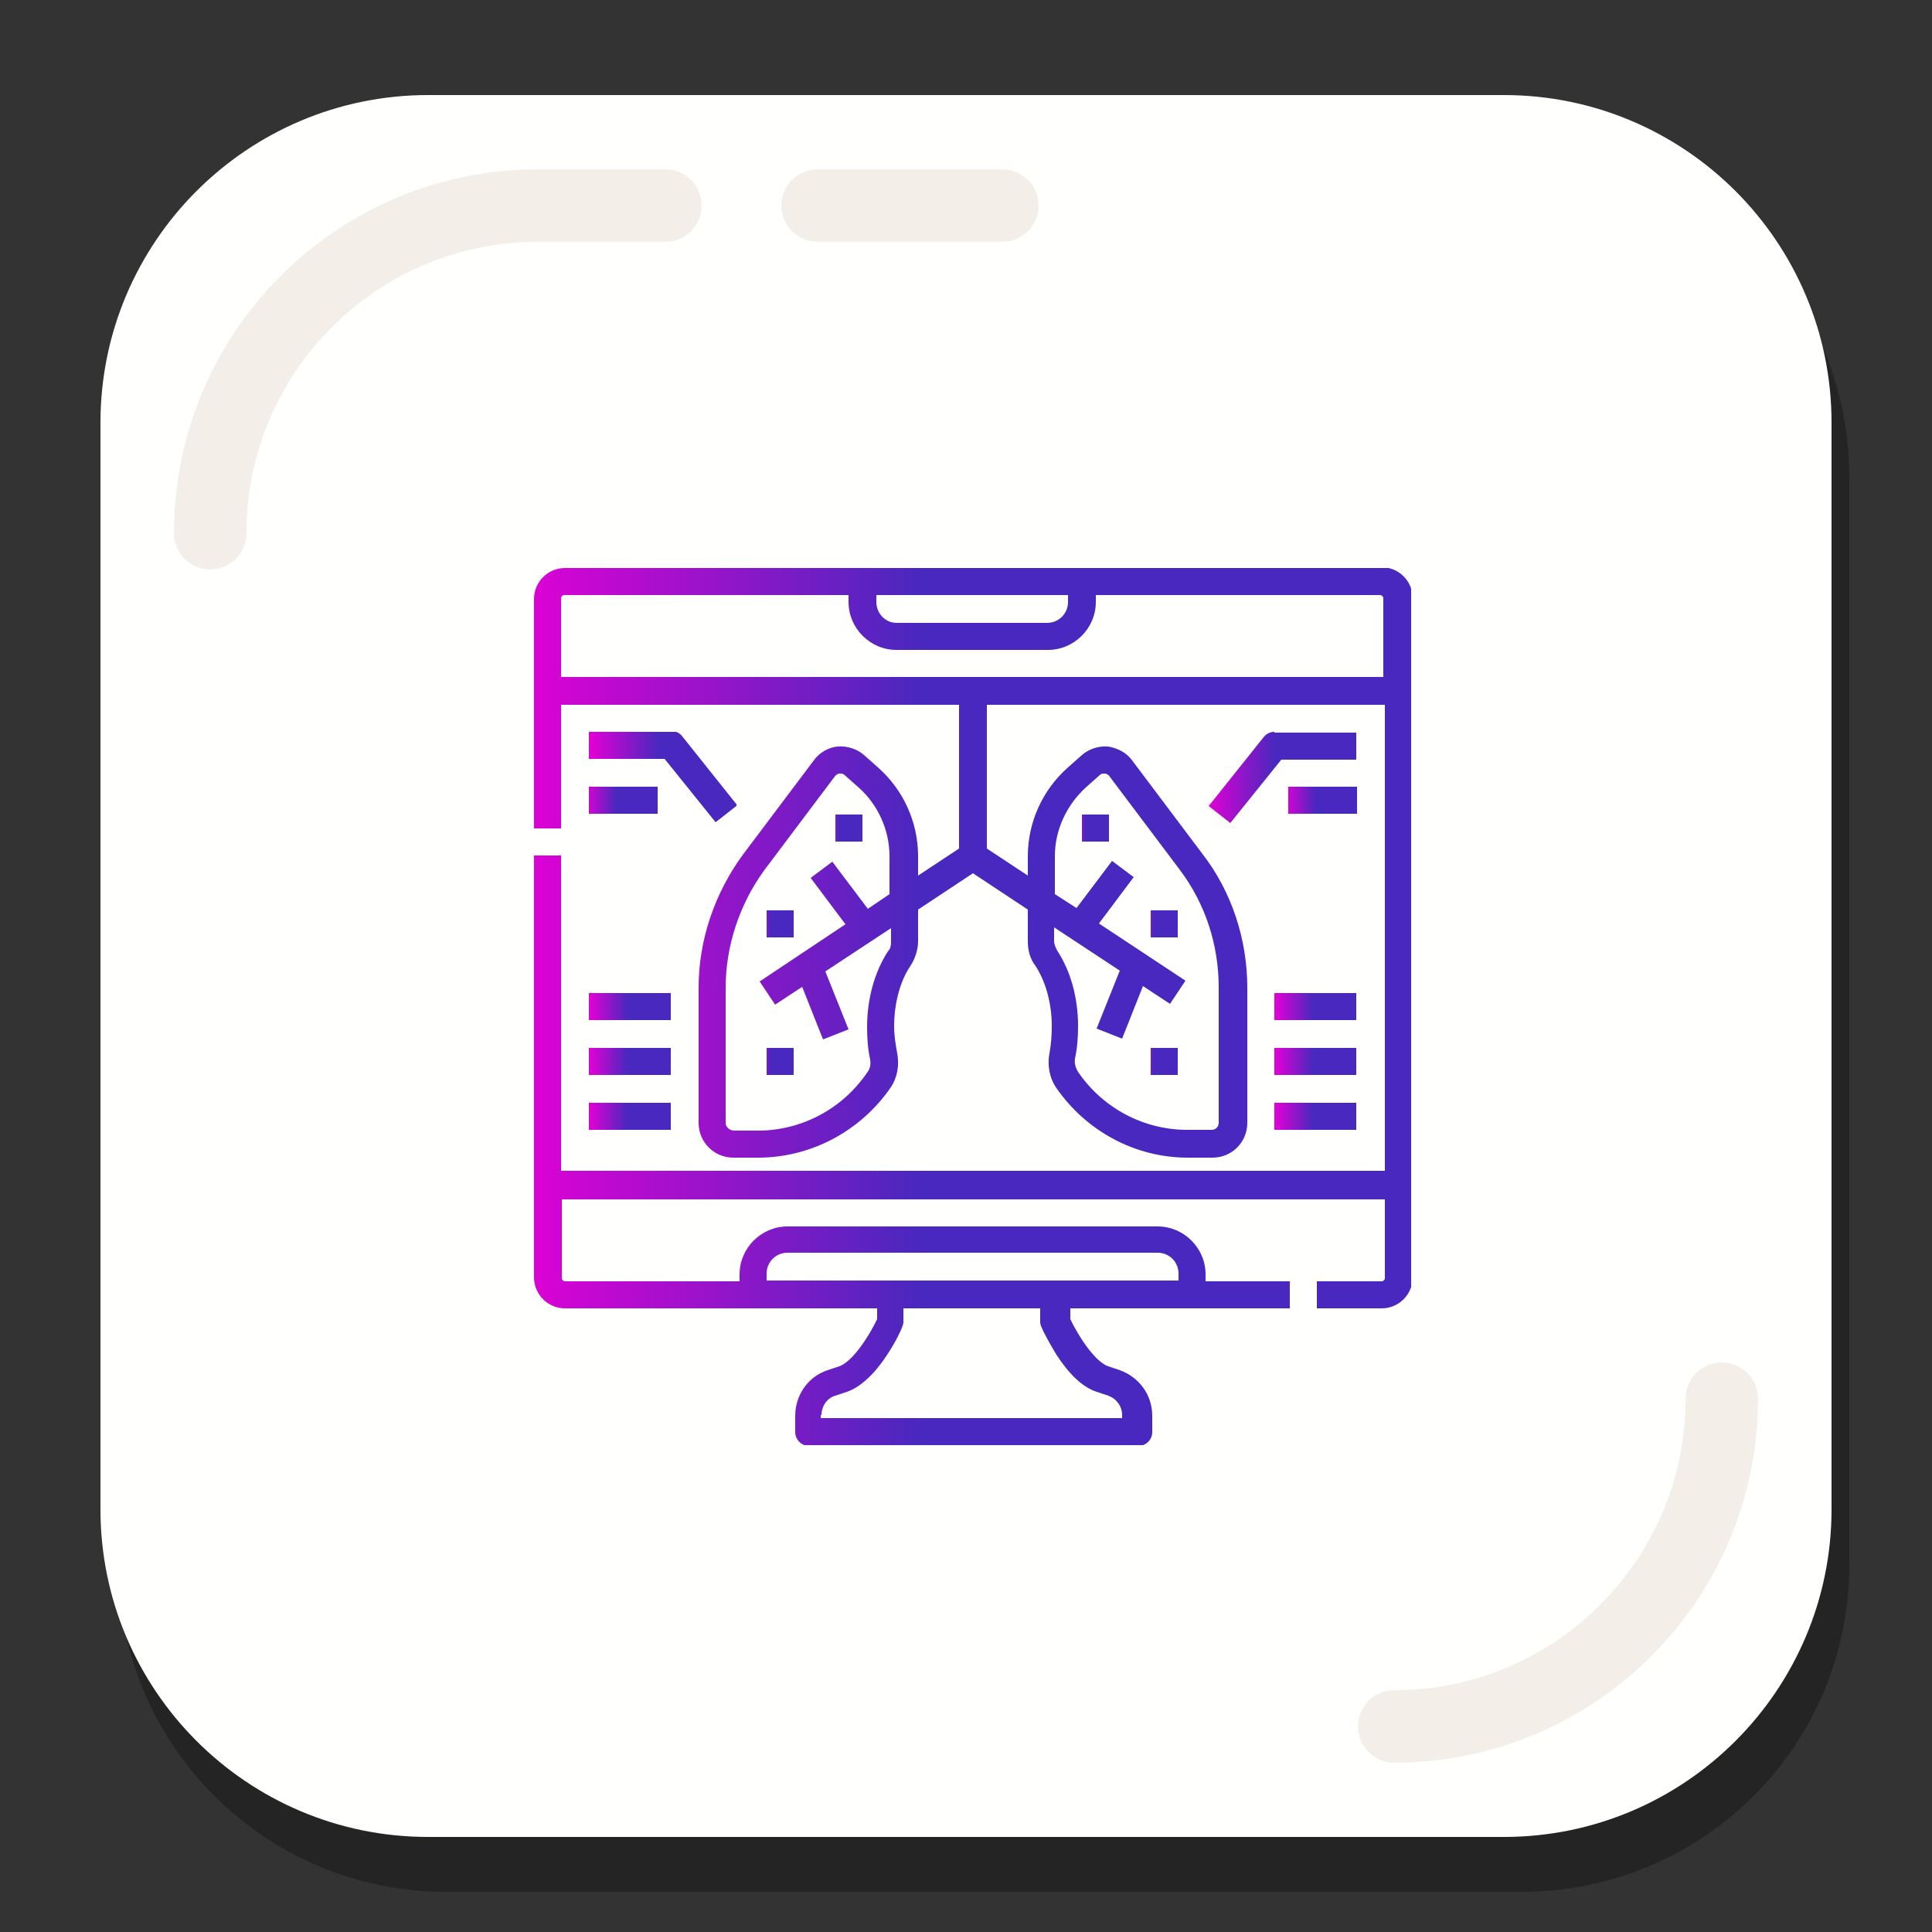 <?xml version="1.0" encoding="utf-8"?>
<!-- Generator: Adobe Illustrator 19.1.0, SVG Export Plug-In . SVG Version: 6.00 Build 0)  -->
<svg version="1.1" id="Layer_1" xmlns="http://www.w3.org/2000/svg" xmlns:xlink="http://www.w3.org/1999/xlink" x="0px" y="0px"
	 viewBox="0 0 250 250" style="enable-background:new 0 0 250 250;" xml:space="preserve">
<rect x="0" y="0" width="250" height="250" fill="#333333" stroke="none"/>
<style type="text/css">
	.st0{opacity:0.3;}
	.st1{fill:#FFFFFD;}
	.st2{fill:none;stroke:#F4EEE9;stroke-width:9.374;stroke-linecap:round;stroke-miterlimit:10;}
	.st3{clip-path:url(#SVGID_2_);fill:url(#SVGID_3_);}
	.st4{clip-path:url(#SVGID_5_);fill:url(#SVGID_6_);}
	.st5{clip-path:url(#SVGID_8_);fill:url(#SVGID_9_);}
	.st6{clip-path:url(#SVGID_11_);fill:url(#SVGID_12_);}
	.st7{clip-path:url(#SVGID_14_);fill:url(#SVGID_15_);}
	.st8{clip-path:url(#SVGID_17_);fill:url(#SVGID_18_);}
	.st9{clip-path:url(#SVGID_20_);fill:url(#SVGID_21_);}
	.st10{clip-path:url(#SVGID_23_);fill:url(#SVGID_24_);}
	.st11{clip-path:url(#SVGID_26_);fill:url(#SVGID_27_);}
	.st12{clip-path:url(#SVGID_29_);fill:url(#SVGID_30_);}
	.st13{clip-path:url(#SVGID_32_);fill:url(#SVGID_33_);}
	.st14{clip-path:url(#SVGID_35_);fill:url(#SVGID_36_);}
	.st15{clip-path:url(#SVGID_38_);fill:url(#SVGID_39_);}
	.st16{clip-path:url(#SVGID_41_);fill:url(#SVGID_42_);}
	.st17{clip-path:url(#SVGID_44_);fill:url(#SVGID_45_);}
	.st18{clip-path:url(#SVGID_47_);fill:url(#SVGID_48_);}
	.st19{clip-path:url(#SVGID_50_);fill:url(#SVGID_51_);}
</style>
<g>
	<g>
		<g>
			<g class="st0">
				<path d="M196.9,244.8H57.7c-23.4,0-42.4-19-42.4-42.4V61.7c0-23.4,19-42.4,42.4-42.4h139.2c23.4,0,42.4,19,42.4,42.4v140.6
					C239.4,225.8,220.4,244.8,196.9,244.8z"/>
			</g>
			<g>
				<path class="st1" d="M194.6,237.7H55.4c-23.4,0-42.4-19-42.4-42.4V54.7c0-23.4,19-42.4,42.4-42.4h139.2
					c23.4,0,42.4,19,42.4,42.4v140.6C237,218.7,218,237.7,194.6,237.7z"/>
			</g>
		</g>
		<path class="st2" d="M27.2,69c0-23.4,19-42.4,42.4-42.4h16.5"/>
		<path class="st2" d="M222.8,181c0,23.4-19,42.4-42.4,42.4"/>
		<line class="st2" x1="105.8" y1="26.6" x2="129.7" y2="26.6"/>
	</g>
	<g>
		<g>
			<defs>
				<path id="SVGID_1_" d="M106.3,183.1c0-1.1,0.7-2.2,1.8-2.5l1.5-0.5c1.7-0.6,3.5-2.2,5.2-4.8c1.2-1.8,1.9-3.4,1.9-3.5
					c0.1-0.2,0.2-0.5,0.2-0.7v-1.8h17.7v1.8c0,0.2,0.1,0.5,0.2,0.7c0,0.1,0.8,1.7,1.9,3.5c1.7,2.6,3.4,4.2,5.2,4.8l1.5,0.5
					c1.1,0.4,1.8,1.4,1.8,2.5v0.4h-39V183.1z M99.2,164.8c0-1.5,1.2-2.7,2.7-2.7h47.9c1.5,0,2.7,1.2,2.7,2.7v0.9H99.2V164.8z
					 M93.9,145.3v-17.5c0-5.4,1.8-10.8,5-15.2l9.1-12.1c0.2-0.3,0.5-0.4,0.6-0.4c0,0,0.1,0,0.1,0c0.2,0,0.4,0,0.6,0.2l1.8,1.6
					c2.5,2.2,4,5.5,4,8.9v4.9l-2.8,1.9l-4.6-6.1l-2.8,2.1l4.5,6L98.3,127l2,3l3.5-2.3l2.7,6.8l3.3-1.3l-3-7.5l8.5-5.6v1.8
					c0,0.5-0.1,0.9-0.4,1.2c-1.7,2.6-2.7,6.1-2.7,9.8c0,1.4,0.1,2.9,0.4,4.2c0.1,0.6,0,1.2-0.4,1.7c-3.2,4.7-8.5,7.5-14.1,7.5h-3.2
					C94.3,146.2,93.9,145.8,93.9,145.3 M136.5,115.7v-4.9c0-3.4,1.5-6.6,4-8.9l1.8-1.6c0.2-0.2,0.4-0.2,0.6-0.2c0,0,0.1,0,0.1,0
					c0.1,0,0.4,0.1,0.6,0.4l9.1,12.1c3.3,4.4,5,9.7,5,15.2v17.5c0,0.5-0.4,0.9-0.9,0.9h-3.2c-5.6,0-10.9-2.8-14.1-7.5
					c-0.3-0.5-0.5-1.1-0.4-1.7c0.3-1.4,0.4-2.8,0.4-4.2c0-3.8-1-7.2-2.7-9.8c-0.2-0.4-0.4-0.8-0.4-1.2v-1.8l8.5,5.6l-3,7.5l3.3,1.3
					l2.7-6.8l3.5,2.3l2-3l-11.2-7.4l4.5-6l-2.8-2.1l-4.6,6.1L136.5,115.7z M113.4,77.9V77h24.8v0.9c0,1.5-1.2,2.7-2.7,2.7h-19.5
					C114.6,80.6,113.4,79.4,113.4,77.9 M135.6,84.1c3.4,0,6.2-2.8,6.2-6.2V77h36.8c0.2,0,0.4,0.2,0.4,0.4v10.2H72.6V77.4
					c0-0.2,0.2-0.4,0.4-0.4h36.8v0.9c0,3.4,2.8,6.2,6.2,6.2H135.6z M73.1,73.5c-2.2,0-4,1.8-4,4v29.7h3.5v-16h51.5v18.6l-5.3,3.5
					v-2.5c0-4.4-1.9-8.6-5.2-11.5l-1.8-1.6c-0.9-0.8-2.2-1.2-3.4-1.1c-1.2,0.1-2.4,0.8-3.1,1.8l-9.1,12.1c-3.7,5-5.8,11.1-5.8,17.3
					v17.5c0,2.5,2,4.5,4.5,4.5h3.2c6.8,0,13.2-3.4,17.1-9c0.9-1.3,1.2-2.9,0.9-4.5c-0.2-1.1-0.4-2.3-0.4-3.5c0-3,0.8-5.9,2.1-7.8
					c0.6-0.9,1-2.1,1-3.2v-4.1l7.1-4.7l7.1,4.7v4.1c0,1.2,0.3,2.3,1,3.2c1.3,2,2.1,4.8,2.1,7.8c0,1.2-0.1,2.4-0.3,3.5
					c-0.3,1.5,0,3.2,0.9,4.5c3.9,5.6,10.2,9,17,9h3.2c2.5,0,4.5-2,4.5-4.5v-17.5c0-6.2-2-12.4-5.8-17.3l-9.1-12.1
					c-0.7-1-1.9-1.6-3.1-1.8c-1.2-0.1-2.5,0.3-3.4,1.1l-1.8,1.6c-3.3,2.9-5.2,7.1-5.2,11.5v2.5l-5.3-3.5V91.2h51.5v60.3H72.6v-40.8
					h-3.5v54.6c0,2.2,1.8,4,4,4h40.4v1.4c-1.1,2.3-3.2,5.5-4.9,6.1l-1.5,0.5c-2.5,0.8-4.2,3.2-4.2,5.9v2.1c0,1,0.8,1.8,1.8,1.8h42.6
					c1,0,1.8-0.8,1.8-1.8v-2.1c0-2.7-1.7-5-4.2-5.9l-1.5-0.5c-1.7-0.6-3.8-3.8-4.9-6.1v-1.4h28.4v-3.5H156v-0.9
					c0-3.4-2.8-6.2-6.2-6.2h-47.9c-3.4,0-6.2,2.8-6.2,6.2v0.9H73.1c-0.2,0-0.4-0.2-0.4-0.4v-10.2h106.5v10.2c0,0.2-0.2,0.4-0.4,0.4
					h-8.4v3.5h8.4c2.2,0,4-1.8,4-4V77.4c0-2.2-1.8-4-4-4H73.1z"/>
			</defs>
			<clipPath id="SVGID_2_">
				<use xlink:href="#SVGID_1_"  style="overflow:visible;"/>
			</clipPath>
			
				<linearGradient id="SVGID_3_" gradientUnits="userSpaceOnUse" x1="-3405.558" y1="2380.784" x2="-3405.227" y2="2380.784" gradientTransform="matrix(344.087 0 0 -344.087 1171875.375 819325.812)">
				<stop  offset="0" style="stop-color:#E300D6"/>
				<stop  offset="0.466" style="stop-color:#4828BE"/>
				<stop  offset="1" style="stop-color:#4828BE"/>
			</linearGradient>
			<rect x="69.1" y="73.5" class="st3" width="113.5" height="113.5"/>
		</g>
		<g>
			<defs>
				<rect id="SVGID_4_" x="148.9" y="135.6" width="3.5" height="3.5"/>
			</defs>
			<clipPath id="SVGID_5_">
				<use xlink:href="#SVGID_4_"  style="overflow:visible;"/>
			</clipPath>
			
				<linearGradient id="SVGID_6_" gradientUnits="userSpaceOnUse" x1="-3158.915" y1="2530.427" x2="-3158.585" y2="2530.427" gradientTransform="matrix(10.753 0 0 -10.753 34115.789 27346.258)">
				<stop  offset="0" style="stop-color:#E300D6"/>
				<stop  offset="0.466" style="stop-color:#4828BE"/>
				<stop  offset="1" style="stop-color:#4828BE"/>
			</linearGradient>
			<rect x="148.9" y="135.6" class="st4" width="3.5" height="3.5"/>
		</g>
		<g>
			<defs>
				<rect id="SVGID_7_" x="148.9" y="117.8" width="3.5" height="3.5"/>
			</defs>
			<clipPath id="SVGID_8_">
				<use xlink:href="#SVGID_7_"  style="overflow:visible;"/>
			</clipPath>
			
				<linearGradient id="SVGID_9_" gradientUnits="userSpaceOnUse" x1="-3158.915" y1="2527.077" x2="-3158.585" y2="2527.077" gradientTransform="matrix(10.753 0 0 -10.753 34115.789 27292.494)">
				<stop  offset="0" style="stop-color:#E300D6"/>
				<stop  offset="0.466" style="stop-color:#4828BE"/>
				<stop  offset="1" style="stop-color:#4828BE"/>
			</linearGradient>
			<rect x="148.9" y="117.8" class="st5" width="3.5" height="3.5"/>
		</g>
		<g>
			<defs>
				<rect id="SVGID_10_" x="140" y="105.4" width="3.5" height="3.5"/>
			</defs>
			<clipPath id="SVGID_11_">
				<use xlink:href="#SVGID_10_"  style="overflow:visible;"/>
			</clipPath>
			
				<linearGradient id="SVGID_12_" gradientUnits="userSpaceOnUse" x1="-3157.24" y1="2524.732" x2="-3156.91" y2="2524.732" gradientTransform="matrix(10.753 0 0 -10.753 34088.906 27254.859)">
				<stop  offset="0" style="stop-color:#E300D6"/>
				<stop  offset="0.466" style="stop-color:#4828BE"/>
				<stop  offset="1" style="stop-color:#4828BE"/>
			</linearGradient>
			<rect x="140" y="105.4" class="st6" width="3.5" height="3.5"/>
		</g>
		<g>
			<defs>
				<rect id="SVGID_13_" x="99.2" y="135.6" width="3.5" height="3.5"/>
			</defs>
			<clipPath id="SVGID_14_">
				<use xlink:href="#SVGID_13_"  style="overflow:visible;"/>
			</clipPath>
			
				<linearGradient id="SVGID_15_" gradientUnits="userSpaceOnUse" x1="-3149.535" y1="2530.427" x2="-3149.205" y2="2530.427" gradientTransform="matrix(10.753 0 0 -10.753 33965.25 27346.258)">
				<stop  offset="0" style="stop-color:#E300D6"/>
				<stop  offset="0.466" style="stop-color:#4828BE"/>
				<stop  offset="1" style="stop-color:#4828BE"/>
			</linearGradient>
			<rect x="99.2" y="135.6" class="st7" width="3.5" height="3.5"/>
		</g>
		<g>
			<defs>
				<rect id="SVGID_16_" x="99.2" y="117.8" width="3.5" height="3.5"/>
			</defs>
			<clipPath id="SVGID_17_">
				<use xlink:href="#SVGID_16_"  style="overflow:visible;"/>
			</clipPath>
			
				<linearGradient id="SVGID_18_" gradientUnits="userSpaceOnUse" x1="-3149.535" y1="2527.077" x2="-3149.205" y2="2527.077" gradientTransform="matrix(10.753 0 0 -10.753 33965.25 27292.494)">
				<stop  offset="0" style="stop-color:#E300D6"/>
				<stop  offset="0.466" style="stop-color:#4828BE"/>
				<stop  offset="1" style="stop-color:#4828BE"/>
			</linearGradient>
			<rect x="99.2" y="117.8" class="st8" width="3.5" height="3.5"/>
		</g>
		<g>
			<defs>
				<rect id="SVGID_19_" x="108.1" y="105.4" width="3.5" height="3.5"/>
			</defs>
			<clipPath id="SVGID_20_">
				<use xlink:href="#SVGID_19_"  style="overflow:visible;"/>
			</clipPath>
			
				<linearGradient id="SVGID_21_" gradientUnits="userSpaceOnUse" x1="-3151.21" y1="2524.732" x2="-3150.88" y2="2524.732" gradientTransform="matrix(10.753 0 0 -10.753 33992.133 27254.859)">
				<stop  offset="0" style="stop-color:#E300D6"/>
				<stop  offset="0.466" style="stop-color:#4828BE"/>
				<stop  offset="1" style="stop-color:#4828BE"/>
			</linearGradient>
			<rect x="108.1" y="105.4" class="st9" width="3.5" height="3.5"/>
		</g>
		<g>
			<defs>
				<path id="SVGID_22_" d="M164.9,94.7c-0.5,0-1,0.2-1.4,0.7l-7.1,8.9l2.8,2.2l6.6-8.2h9.8v-3.5H164.9z"/>
			</defs>
			<clipPath id="SVGID_23_">
				<use xlink:href="#SVGID_22_"  style="overflow:visible;"/>
			</clipPath>
			
				<linearGradient id="SVGID_24_" gradientUnits="userSpaceOnUse" x1="-3366.941" y1="2403.362" x2="-3366.611" y2="2403.362" gradientTransform="matrix(57.963 0 0 -57.963 195314.25 139406.578)">
				<stop  offset="0" style="stop-color:#E300D6"/>
				<stop  offset="0.466" style="stop-color:#4828BE"/>
				<stop  offset="1" style="stop-color:#4828BE"/>
			</linearGradient>
			<rect x="156.4" y="94.7" class="st10" width="19.1" height="11.8"/>
		</g>
		<g>
			<defs>
				<rect id="SVGID_25_" x="166.7" y="101.8" width="8.9" height="3.5"/>
			</defs>
			<clipPath id="SVGID_26_">
				<use xlink:href="#SVGID_25_"  style="overflow:visible;"/>
			</clipPath>
			
				<linearGradient id="SVGID_27_" gradientUnits="userSpaceOnUse" x1="-3313.306" y1="2435.225" x2="-3312.976" y2="2435.225" gradientTransform="matrix(26.882 0 0 -26.882 89234.141 65566.734)">
				<stop  offset="0" style="stop-color:#E300D6"/>
				<stop  offset="0.466" style="stop-color:#4828BE"/>
				<stop  offset="1" style="stop-color:#4828BE"/>
			</linearGradient>
			<rect x="166.7" y="101.8" class="st11" width="8.9" height="3.5"/>
		</g>
		<g>
			<defs>
				<path id="SVGID_28_" d="M76.2,94.7v3.5H86l6.6,8.2l2.8-2.2l-7.1-8.9c-0.3-0.4-0.8-0.7-1.4-0.7H76.2z"/>
			</defs>
			<clipPath id="SVGID_29_">
				<use xlink:href="#SVGID_28_"  style="overflow:visible;"/>
			</clipPath>
			
				<linearGradient id="SVGID_30_" gradientUnits="userSpaceOnUse" x1="-3364.131" y1="2403.363" x2="-3363.8" y2="2403.363" gradientTransform="matrix(57.962 0 0 -57.962 195068.266 139404.578)">
				<stop  offset="0" style="stop-color:#E300D6"/>
				<stop  offset="0.466" style="stop-color:#4828BE"/>
				<stop  offset="1" style="stop-color:#4828BE"/>
			</linearGradient>
			<rect x="76.2" y="94.7" class="st12" width="19.1" height="11.8"/>
		</g>
		<g>
			<defs>
				<rect id="SVGID_31_" x="76.2" y="101.8" width="8.9" height="3.5"/>
			</defs>
			<clipPath id="SVGID_32_">
				<use xlink:href="#SVGID_31_"  style="overflow:visible;"/>
			</clipPath>
			
				<linearGradient id="SVGID_33_" gradientUnits="userSpaceOnUse" x1="-3306.472" y1="2435.225" x2="-3306.142" y2="2435.225" gradientTransform="matrix(26.882 0 0 -26.882 88959.945 65566.734)">
				<stop  offset="0" style="stop-color:#E300D6"/>
				<stop  offset="0.466" style="stop-color:#4828BE"/>
				<stop  offset="1" style="stop-color:#4828BE"/>
			</linearGradient>
			<rect x="76.2" y="101.8" class="st13" width="8.9" height="3.5"/>
		</g>
		<g>
			<defs>
				<rect id="SVGID_34_" x="76.2" y="128.5" width="10.6" height="3.5"/>
			</defs>
			<clipPath id="SVGID_35_">
				<use xlink:href="#SVGID_34_"  style="overflow:visible;"/>
			</clipPath>
			
				<linearGradient id="SVGID_36_" gradientUnits="userSpaceOnUse" x1="-3324.393" y1="2427.029" x2="-3324.064" y2="2427.029" gradientTransform="matrix(32.258 0 0 -32.258 107314.805 78421.594)">
				<stop  offset="0" style="stop-color:#E300D6"/>
				<stop  offset="0.466" style="stop-color:#4828BE"/>
				<stop  offset="1" style="stop-color:#4828BE"/>
			</linearGradient>
			<rect x="76.2" y="128.5" class="st14" width="10.6" height="3.5"/>
		</g>
		<g>
			<defs>
				<rect id="SVGID_37_" x="76.2" y="135.6" width="10.6" height="3.5"/>
			</defs>
			<clipPath id="SVGID_38_">
				<use xlink:href="#SVGID_37_"  style="overflow:visible;"/>
			</clipPath>
			
				<linearGradient id="SVGID_39_" gradientUnits="userSpaceOnUse" x1="-3324.393" y1="2427.476" x2="-3324.064" y2="2427.476" gradientTransform="matrix(32.258 0 0 -32.258 107314.805 78443.094)">
				<stop  offset="0" style="stop-color:#E300D6"/>
				<stop  offset="0.466" style="stop-color:#4828BE"/>
				<stop  offset="1" style="stop-color:#4828BE"/>
			</linearGradient>
			<rect x="76.2" y="135.6" class="st15" width="10.6" height="3.5"/>
		</g>
		<g>
			<defs>
				<rect id="SVGID_40_" x="76.2" y="142.7" width="10.6" height="3.5"/>
			</defs>
			<clipPath id="SVGID_41_">
				<use xlink:href="#SVGID_40_"  style="overflow:visible;"/>
			</clipPath>
			
				<linearGradient id="SVGID_42_" gradientUnits="userSpaceOnUse" x1="-3324.393" y1="2427.922" x2="-3324.064" y2="2427.922" gradientTransform="matrix(32.258 0 0 -32.258 107314.805 78464.602)">
				<stop  offset="0" style="stop-color:#E300D6"/>
				<stop  offset="0.466" style="stop-color:#4828BE"/>
				<stop  offset="1" style="stop-color:#4828BE"/>
			</linearGradient>
			<rect x="76.2" y="142.7" class="st16" width="10.6" height="3.5"/>
		</g>
		<g>
			<defs>
				<rect id="SVGID_43_" x="164.9" y="128.5" width="10.6" height="3.5"/>
			</defs>
			<clipPath id="SVGID_44_">
				<use xlink:href="#SVGID_43_"  style="overflow:visible;"/>
			</clipPath>
			
				<linearGradient id="SVGID_45_" gradientUnits="userSpaceOnUse" x1="-3329.977" y1="2427.029" x2="-3329.647" y2="2427.029" gradientTransform="matrix(32.258 0 0 -32.258 107583.625 78421.594)">
				<stop  offset="0" style="stop-color:#E300D6"/>
				<stop  offset="0.466" style="stop-color:#4828BE"/>
				<stop  offset="1" style="stop-color:#4828BE"/>
			</linearGradient>
			<rect x="164.9" y="128.5" class="st17" width="10.6" height="3.5"/>
		</g>
		<g>
			<defs>
				<rect id="SVGID_46_" x="164.9" y="135.6" width="10.6" height="3.5"/>
			</defs>
			<clipPath id="SVGID_47_">
				<use xlink:href="#SVGID_46_"  style="overflow:visible;"/>
			</clipPath>
			
				<linearGradient id="SVGID_48_" gradientUnits="userSpaceOnUse" x1="-3329.977" y1="2427.476" x2="-3329.647" y2="2427.476" gradientTransform="matrix(32.258 0 0 -32.258 107583.625 78443.094)">
				<stop  offset="0" style="stop-color:#E300D6"/>
				<stop  offset="0.466" style="stop-color:#4828BE"/>
				<stop  offset="1" style="stop-color:#4828BE"/>
			</linearGradient>
			<rect x="164.9" y="135.6" class="st18" width="10.6" height="3.5"/>
		</g>
		<g>
			<defs>
				<rect id="SVGID_49_" x="164.9" y="142.7" width="10.6" height="3.5"/>
			</defs>
			<clipPath id="SVGID_50_">
				<use xlink:href="#SVGID_49_"  style="overflow:visible;"/>
			</clipPath>
			
				<linearGradient id="SVGID_51_" gradientUnits="userSpaceOnUse" x1="-3329.977" y1="2427.922" x2="-3329.647" y2="2427.922" gradientTransform="matrix(32.258 0 0 -32.258 107583.625 78464.602)">
				<stop  offset="0" style="stop-color:#E300D6"/>
				<stop  offset="0.466" style="stop-color:#4828BE"/>
				<stop  offset="1" style="stop-color:#4828BE"/>
			</linearGradient>
			<rect x="164.9" y="142.7" class="st19" width="10.6" height="3.5"/>
		</g>
	</g>
</g>
</svg>
